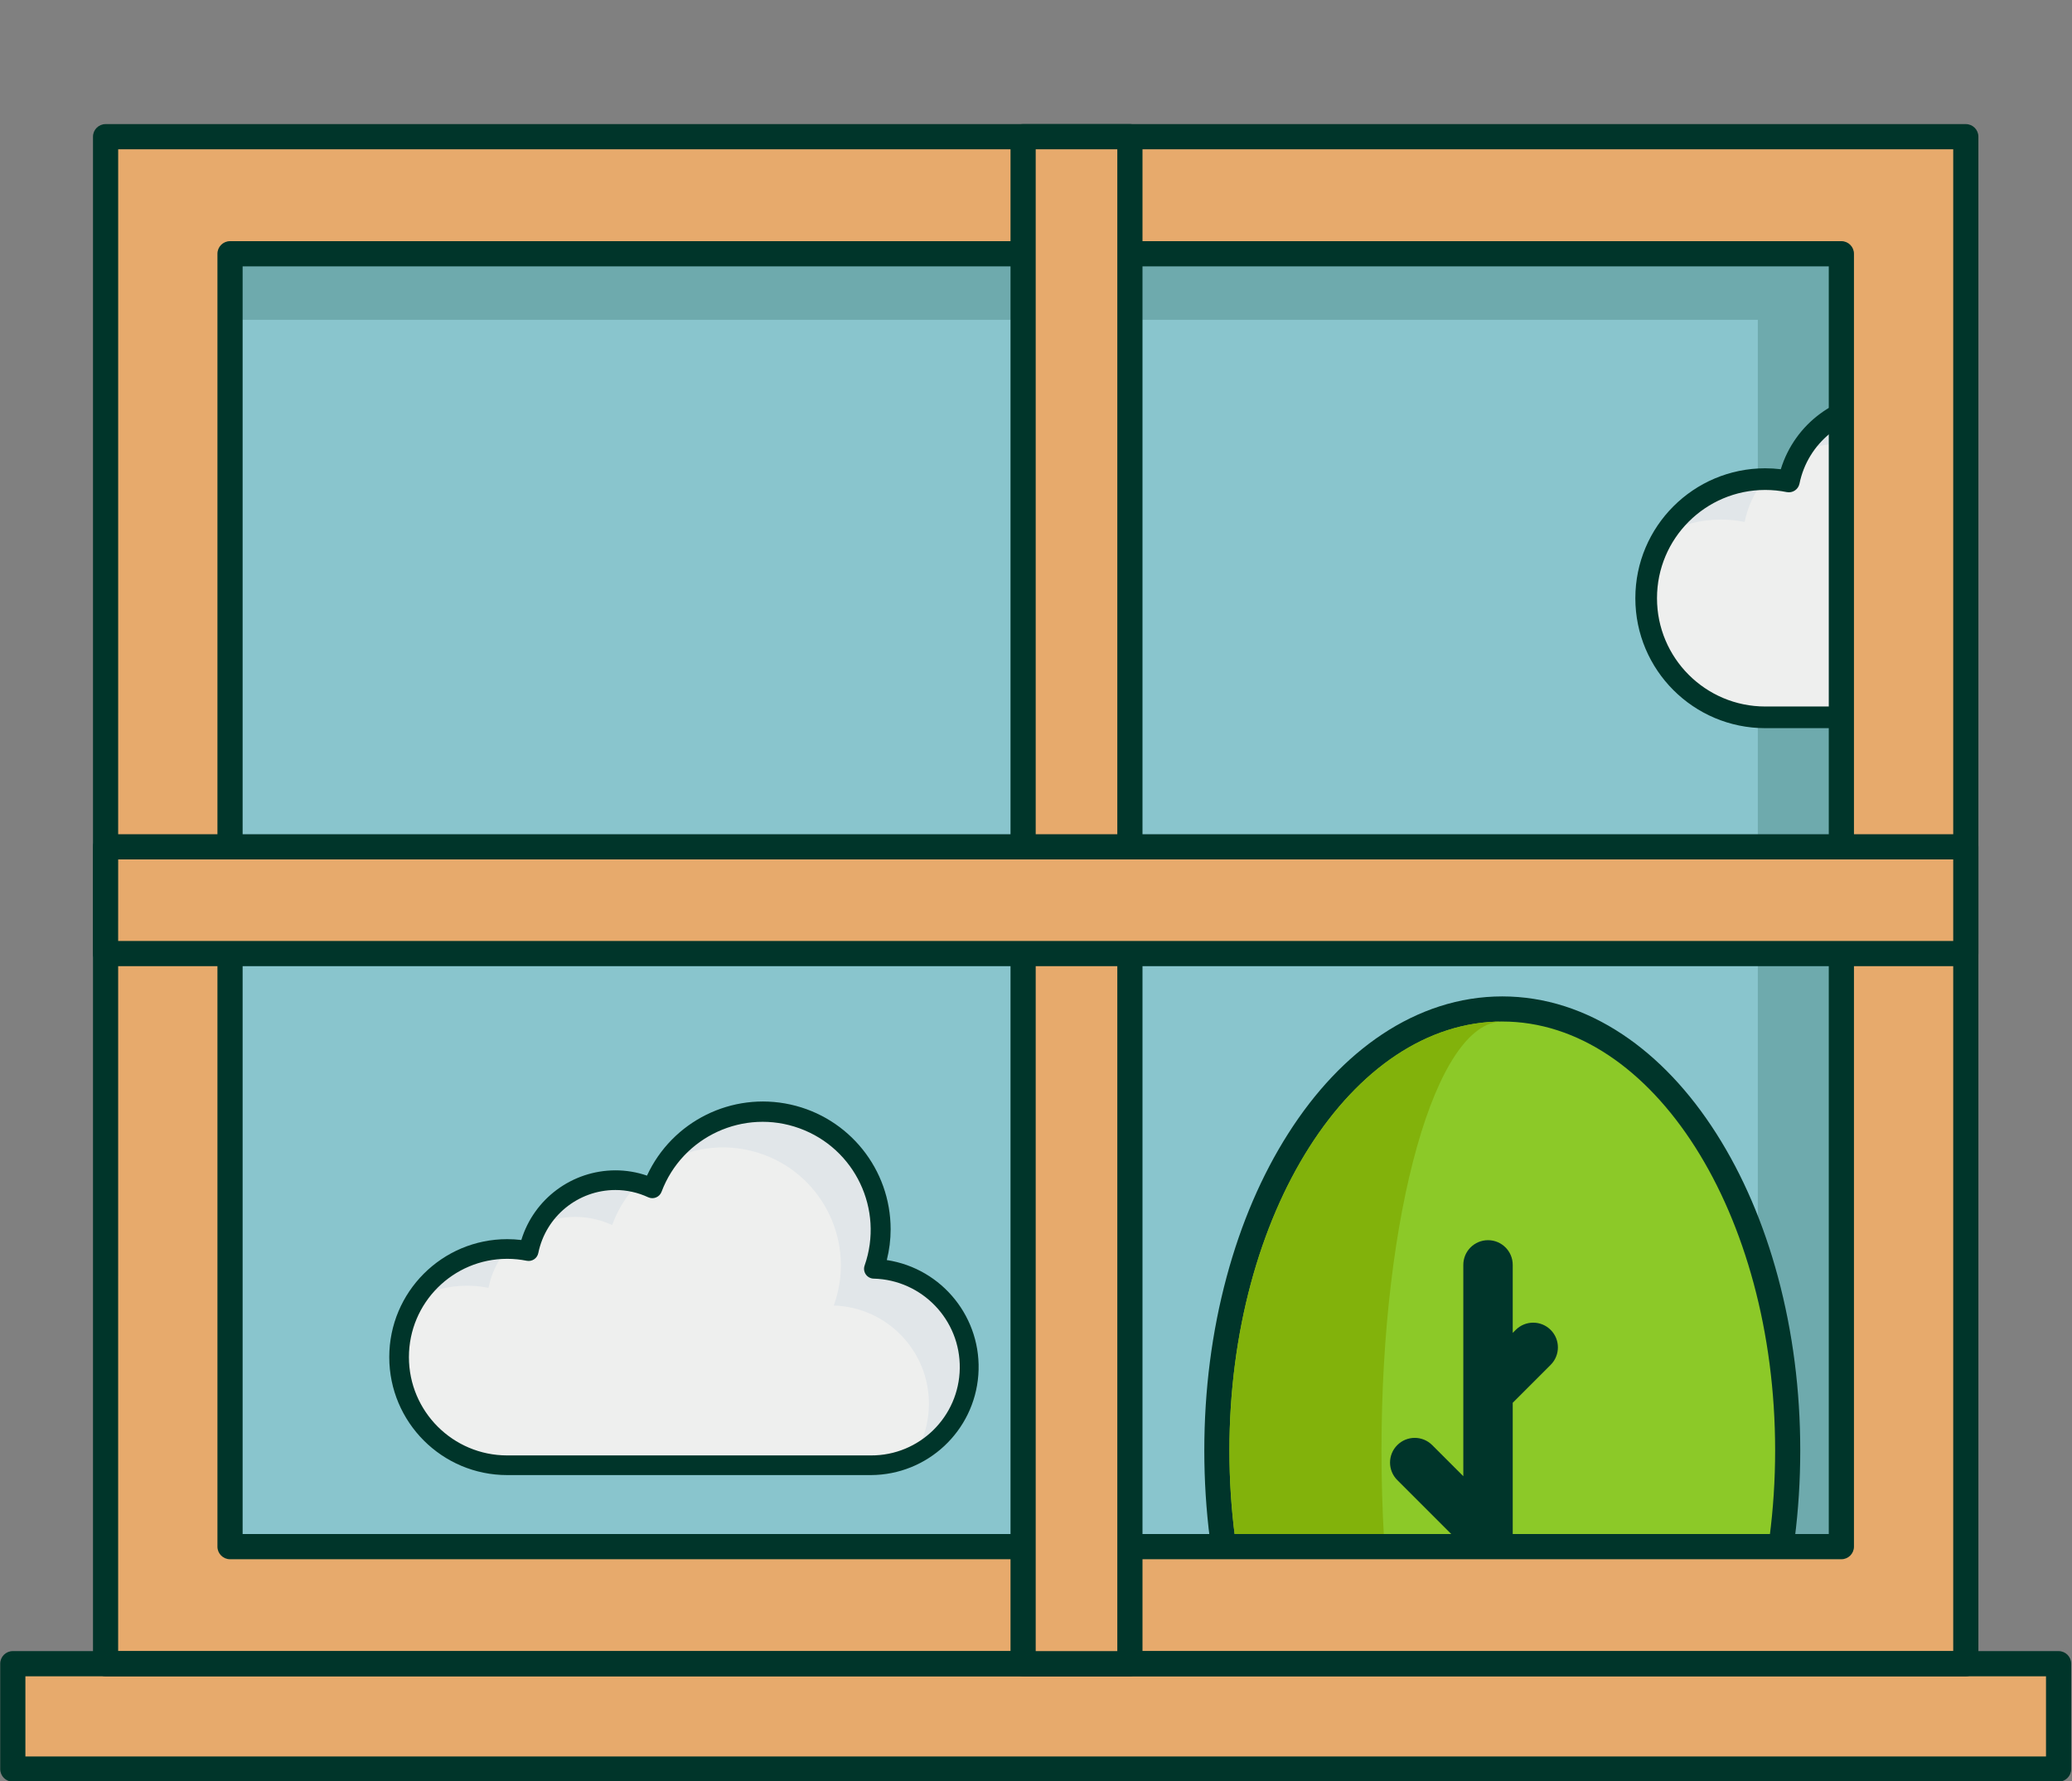 <svg xmlns="http://www.w3.org/2000/svg" viewBox="0 0 2475 2128" width="2475" height="2128" preserveAspectRatio="xMidYMid meet" style="width: 100%; height: 100%; transform: translate3d(0px, 0px, 0px);"><rect x="0" y="0" width="2475" height="2128" fill="#808080" stroke="none"/><defs><clipPath id="__lottie_element_76"><rect width="2475" height="2128" x="0" y="0"></rect></clipPath><clipPath id="__lottie_element_81"><path d="M0,0 L2475,0 L2475,2128 L0,2128z"></path></clipPath><clipPath id="__lottie_element_82"><path fill="#ffffff" clip-rule="nonzero" d=" M2357.852,148 C2357.852,148 108,148 108,148 C108,148 108,1992.176 108,1992.176 C108,1992.176 2357.852,1992.176 2357.852,1992.176 C2357.852,1992.176 2357.852,148 2357.852,148" fill-opacity="1"></path></clipPath><clipPath id="__lottie_element_181"><path d="M0,0 L2475,0 L2475,2128 L0,2128z"></path></clipPath><clipPath id="__lottie_element_182"><path fill="#ffffff" clip-rule="nonzero" d=" M2357.852,148 C2357.852,148 108,148 108,148 C108,148 108,1992.176 108,1992.176 C108,1992.176 2357.852,1992.176 2357.852,1992.176 C2357.852,1992.176 2357.852,148 2357.852,148" fill-opacity="1"></path></clipPath></defs><g clip-path="url(#__lottie_element_76)"><g transform="matrix(1,0,0,1,276,291.5)" opacity="1" style="display: block;"><g opacity="1" transform="matrix(1,0,0,1,961.33,772.477)"><path fill="rgb(137,197,205)" fill-opacity="1" d=" M-961.08,-772.227 C-961.08,-772.227 961.08,-772.227 961.08,-772.227 C961.08,-772.227 961.08,772.227 961.08,772.227 C961.08,772.227 -961.08,772.227 -961.08,772.227 C-961.08,772.227 -961.08,-772.227 -961.08,-772.227z"></path></g><g opacity="1" transform="matrix(1,0,0,1,962.031,772.462)"><path fill="rgb(110,170,173)" fill-opacity="1" d=" M960.378,-772.211 C960.378,-772.211 960.378,772.211 960.378,772.211 C960.378,772.211 861.701,772.211 861.701,772.211 C861.701,772.211 861.701,-681.927 861.701,-681.927 C861.701,-681.927 -960.378,-681.927 -960.378,-681.927 C-960.378,-681.927 -960.378,-772.211 -960.378,-772.211 C-960.378,-772.211 960.378,-772.211 960.378,-772.211z"></path></g></g><g clip-path="url(#__lottie_element_181)" transform="matrix(1,0,0,1,0,0)" opacity="1" style="display: none;"><g clip-path="url(#__lottie_element_182)"><g transform="matrix(1,0,0,1,2435.156,-558.156)" opacity="1" style="display: block;"><g opacity="1" transform="matrix(1,0,0,1,362.269,29.628)"><path fill="rgb(0,53,42)" fill-opacity="1" d=" M0,29.377 C-8.308,29.377 -15.042,22.642 -15.042,14.335 C-15.042,14.335 -15.042,-14.335 -15.042,-14.335 C-15.042,-22.643 -8.308,-29.377 0,-29.377 C8.308,-29.377 15.042,-22.643 15.042,-14.335 C15.042,-14.335 15.042,14.335 15.042,14.335 C15.042,22.642 8.308,29.377 0,29.377z"></path></g><g opacity="1" transform="matrix(1,0,0,1,226.704,57.337)"><path fill="rgb(0,53,42)" fill-opacity="1" d=" M5.841,29.225 C-0.126,29.21 -5.521,25.67 -7.908,20.201 C-7.908,20.201 -19.582,-5.974 -19.582,-5.974 C-22.963,-13.567 -19.547,-22.463 -11.954,-25.844 C-4.361,-29.225 4.536,-25.812 7.917,-18.218 C7.917,-18.218 19.59,7.956 19.59,7.956 C22.963,15.548 19.543,24.437 11.951,27.811 C11.95,27.811 11.949,27.812 11.948,27.812 C10.038,28.717 7.955,29.198 5.841,29.225z"></path></g><g opacity="1" transform="matrix(1,0,0,1,114.567,139.079)"><path fill="rgb(0,53,42)" fill-opacity="1" d=" M10.636,25.463 C6.916,25.47 3.325,24.098 0.558,21.612 C0.558,21.612 -20.742,2.418 -20.742,2.418 C-26.915,-3.148 -27.406,-12.664 -21.84,-18.837 C-16.274,-25.009 -6.758,-25.501 -0.585,-19.935 C-0.585,-19.935 20.714,-0.741 20.714,-0.741 C26.895,4.81 27.406,14.321 21.855,20.502 C18.996,23.686 14.915,25.501 10.636,25.493 C10.636,25.493 10.636,25.463 10.636,25.463z"></path></g><g opacity="1" transform="matrix(1,0,0,1,45.24,259.046)"><path fill="rgb(0,53,42)" fill-opacity="1" d=" M13.656,20.358 C12.083,20.361 10.52,20.117 9.023,19.636 C9.023,19.636 -18.234,10.792 -18.234,10.792 C-26.162,8.311 -30.578,-0.129 -28.096,-8.057 C-25.615,-15.986 -17.176,-20.402 -9.248,-17.92 C-9.144,-17.888 -9.041,-17.853 -8.938,-17.818 C-8.938,-17.818 18.319,-8.974 18.319,-8.974 C26.228,-6.431 30.578,2.041 28.035,9.95 C26.032,16.18 20.23,20.401 13.686,20.388 C13.686,20.388 13.656,20.358 13.656,20.358z"></path></g><g opacity="1" transform="matrix(1,0,0,1,30.544,397.423)"><path fill="rgb(0,53,42)" fill-opacity="1" d=" M-14.037,16.82 C-22.345,17.252 -29.43,10.869 -29.862,2.561 C-30.294,-5.747 -23.91,-12.832 -15.602,-13.264 C-15.602,-13.264 12.888,-16.272 12.888,-16.272 C21.02,-17.252 28.408,-11.455 29.388,-3.322 C29.406,-3.176 29.422,-3.03 29.435,-2.884 C30.295,5.361 24.321,12.748 16.078,13.632 C16.078,13.632 -12.412,16.64 -12.412,16.64 C-12.412,16.64 -14.037,16.82 -14.037,16.82z"></path></g><g opacity="1" transform="matrix(1,0,0,1,74.602,528.558)"><path fill="rgb(0,53,42)" fill-opacity="1" d=" M-13.419,23.263 C-21.727,23.263 -28.461,16.528 -28.461,8.22 C-28.46,2.846 -25.594,-2.119 -20.94,-4.806 C-20.94,-4.806 3.88,-19.156 3.88,-19.156 C11.101,-23.263 20.285,-20.739 24.392,-13.518 C28.461,-6.362 26.024,2.735 18.922,6.897 C18.922,6.897 -5.898,21.247 -5.898,21.247 C-8.185,22.568 -10.778,23.263 -13.419,23.263z"></path></g><g opacity="1" transform="matrix(1,0,0,1,610.882,139.048)"><path fill="rgb(0,53,42)" fill-opacity="1" d=" M-11.516,25.494 C-19.824,25.493 -26.557,18.757 -26.556,10.449 C-26.555,6.18 -24.74,2.113 -21.564,-0.74 C-21.564,-0.74 -0.264,-19.934 -0.264,-19.934 C5.908,-25.5 15.424,-25.008 20.99,-18.836 C26.557,-12.663 26.065,-3.147 19.892,2.419 C19.892,2.419 -1.408,21.613 -1.408,21.613 C-4.179,24.117 -7.782,25.5 -11.516,25.494z"></path></g><g opacity="1" transform="matrix(1,0,0,1,497.985,57.418)"><path fill="rgb(0,53,42)" fill-opacity="1" d=" M-5.93,29.144 C-8.004,29.142 -10.055,28.701 -11.947,27.85 C-19.54,24.479 -22.962,15.59 -19.59,7.998 C-19.589,7.997 -19.59,7.996 -19.59,7.995 C-19.59,7.995 -7.916,-18.179 -7.916,-18.179 C-4.534,-25.772 4.361,-29.187 11.954,-25.806 C19.547,-22.424 22.963,-13.528 19.582,-5.935 C19.582,-5.935 7.909,20.24 7.909,20.24 C5.473,25.692 0.042,29.186 -5.93,29.144z"></path></g><g opacity="1" transform="matrix(1,0,0,1,422.989,688.675)"><path fill="rgb(0,53,42)" fill-opacity="1" d=" M-5.759,-28.807 C2.387,-30.436 10.311,-25.152 11.94,-17.006 C11.94,-17.006 17.562,11.108 17.562,11.108 C19.19,19.255 13.907,27.179 5.76,28.808 C-2.386,30.437 -10.311,25.153 -11.94,17.007 C-11.94,17.007 -17.56,-11.107 -17.56,-11.107 C-19.189,-19.254 -13.905,-27.178 -5.759,-28.807z"></path></g><g opacity="1" transform="matrix(1,0,0,1,550.297,634.493)"><path fill="rgb(0,53,42)" fill-opacity="1" d=" M-11.263,-27.081 C-5.409,-28.236 0.575,-25.821 3.988,-20.926 C3.988,-20.926 20.566,2.451 20.566,2.451 C25.371,9.234 23.767,18.627 16.984,23.431 C10.201,28.236 0.807,26.631 -3.997,19.849 C-3.997,19.849 -20.575,-3.529 -20.575,-3.529 C-25.371,-10.312 -23.76,-19.699 -16.977,-24.495 C-16.976,-24.496 -16.975,-24.496 -16.974,-24.497 C-15.278,-25.759 -13.33,-26.64 -11.263,-27.081z"></path></g><g opacity="1" transform="matrix(1,0,0,1,644.263,532.814)"><path fill="rgb(0,53,42)" fill-opacity="1" d=" M-15.259,-22.914 C-11.613,-23.65 -7.824,-23.009 -4.622,-21.114 C-4.622,-21.114 20.028,-6.468 20.028,-6.468 C27.173,-2.221 29.519,7.014 25.271,14.159 C21.023,21.303 11.788,23.65 4.644,19.403 C4.644,19.403 -20.005,4.757 -20.005,4.757 C-27.155,0.526 -29.52,-8.7 -25.288,-15.849 C-23.109,-19.532 -19.464,-22.112 -15.266,-22.944 C-15.266,-22.944 -15.259,-22.914 -15.259,-22.914z"></path></g><g opacity="1" transform="matrix(1,0,0,1,688.699,401.039)"><path fill="rgb(0,53,42)" fill-opacity="1" d=" M-17.195,-16.773 C-15.653,-17.084 -14.073,-17.152 -12.51,-16.973 C-12.51,-16.973 15.951,-13.644 15.951,-13.644 C24.212,-12.765 30.197,-5.355 29.318,2.906 C28.439,11.167 21.03,17.151 12.769,16.272 C12.661,16.26 12.553,16.248 12.445,16.234 C12.445,16.234 -16.017,12.904 -16.017,12.904 C-24.271,11.961 -30.197,4.506 -29.254,-3.748 C-28.512,-10.25 -23.65,-15.526 -17.23,-16.797 C-17.23,-16.797 -17.195,-16.773 -17.195,-16.773z"></path></g><g opacity="1" transform="matrix(1,0,0,1,676.204,262.851)"><path fill="rgb(0,53,42)" fill-opacity="1" d=" M10.43,-19.117 C18.492,-21.169 26.691,-16.298 28.743,-8.236 C30.796,-0.174 25.923,8.025 17.861,10.077 C17.861,10.077 -9.485,18.613 -9.485,18.613 C-17.267,21.169 -25.648,16.932 -28.204,9.149 C-28.25,9.01 -28.294,8.87 -28.335,8.729 C-30.795,0.812 -26.385,-7.603 -18.475,-10.086 C-18.475,-10.086 8.871,-18.621 8.871,-18.621 C8.871,-18.621 10.43,-19.117 10.43,-19.117z"></path></g><g opacity="1" transform="matrix(1,0,0,1,157.692,629.453)"><path fill="rgb(0,53,42)" fill-opacity="1" d=" M6.351,-26.589 C14.498,-28.216 22.421,-22.931 24.048,-14.785 C24.885,-10.598 23.903,-6.254 21.348,-2.834 C21.348,-2.834 4.224,20.163 4.224,20.163 C-0.737,26.831 -10.165,28.215 -16.833,23.253 C-23.502,18.292 -24.885,8.864 -19.924,2.196 C-19.924,2.196 -2.8,-20.802 -2.8,-20.802 C-0.574,-23.8 2.688,-25.863 6.351,-26.589z"></path></g><g opacity="1" transform="matrix(1,0,0,1,284.257,687.697)"><path fill="rgb(0,53,42)" fill-opacity="1" d=" M0.304,-29.406 C2.339,-29.811 4.436,-29.78 6.458,-29.317 C14.564,-27.5 19.662,-19.455 17.845,-11.348 C17.844,-11.347 17.844,-11.346 17.844,-11.345 C17.844,-11.345 11.529,16.609 11.529,16.609 C9.702,24.718 1.648,29.811 -6.461,27.984 C-14.57,26.157 -19.662,18.102 -17.835,9.994 C-17.835,9.994 -11.52,-17.961 -11.52,-17.961 C-10.2,-23.785 -5.56,-28.276 0.304,-29.406z"></path></g><g opacity="1" transform="matrix(1,0,0,1,376.27,353.633)"><path fill="rgb(252,212,98)" fill-opacity="1" d=" M238.392,0 C238.392,131.66 131.66,238.392 0,238.392 C-131.66,238.392 -238.392,131.66 -238.392,0 C-238.392,-131.66 -131.66,-238.392 0,-238.392 C131.66,-238.392 238.392,-131.66 238.392,0z"></path></g><g opacity="1" transform="matrix(1,0,0,1,390.271,315.571)"><path fill="rgb(247,190,86)" fill-opacity="1" d=" M-49.77,-150.234 C81.89,-150.234 188.621,-43.501 188.621,88.159 C188.621,128.714 178.482,166.896 160.619,200.329 C200.182,157.774 224.391,100.749 224.391,38.062 C224.391,-93.599 117.66,-200.329 -14.001,-200.329 C-105.106,-200.329 -184.263,-149.217 -224.392,-74.109 C-180.863,-120.931 -118.743,-150.234 -49.77,-150.234z"></path></g></g></g></g><g clip-path="url(#__lottie_element_81)" transform="matrix(1,0,0,1,0,0)" opacity="1" style="display: block;"><g clip-path="url(#__lottie_element_82)"><g transform="matrix(1,0,0,1,464.726,365)" opacity="1" style="display: block;"><g opacity="1" transform="matrix(1,0,0,1,352.89,1164.517)"><path fill="rgb(238,239,238)" fill-opacity="1" d=" M-211.725,-37.533 C-203.136,-37.527 -194.569,-36.673 -186.146,-34.97 C-179.799,-66.649 -159.278,-93.673 -130.471,-108.3 C-101.658,-122.927 -67.731,-123.546 -38.408,-109.974 C-11.872,-183.064 68.895,-220.81 141.99,-194.268 C215.085,-167.731 252.825,-86.964 226.289,-13.869 C290.319,-11.845 340.897,41.147 339.934,105.205 C338.976,169.258 286.827,220.714 222.763,220.811 C222.763,220.811 -211.725,220.811 -211.725,220.811 C-283.065,220.811 -340.897,162.979 -340.897,91.639 C-340.897,20.304 -283.065,-37.533 -211.725,-37.533z"></path></g><g opacity="1" transform="matrix(1,0,0,1,238.101,1070.044)"><path fill="rgb(225,230,233)" fill-opacity="1" d=" M28.421,28.359 C35.425,9.068 46.21,-7.759 59.632,-21.593 C34.634,-28.359 7.781,-25.739 -15.682,-13.828 C-34.346,-4.351 -49.526,10.335 -59.632,28.115 C-31.715,15.39 0.446,15.411 28.421,28.359z"></path></g><g opacity="1" transform="matrix(1,0,0,1,512.063,1160.459)"><path fill="rgb(225,230,233)" fill-opacity="1" d=" M67.116,-9.812 C93.652,-82.907 55.912,-163.674 -17.183,-190.21 C-79.044,-212.673 -146.396,-189.086 -181.724,-137.002 C-147.303,-156.161 -105.078,-160.85 -65.143,-146.349 C7.952,-119.813 45.693,-39.046 19.156,34.049 C83.186,36.073 133.764,89.065 132.801,153.124 C132.475,174.948 126.201,195.307 115.543,212.673 C153.677,193.734 180.082,154.667 180.761,109.263 C181.724,45.204 131.146,-7.788 67.116,-9.812z"></path></g><g opacity="1" transform="matrix(1,0,0,1,86.847,1156.399)"><path fill="rgb(225,230,233)" fill-opacity="1" d=" M6.359,14.446 C14.948,14.452 23.514,15.306 31.937,17.009 C35.399,-0.27 43.087,-16.158 54.027,-29.411 C8.757,-29.311 -31.04,-5.921 -54.027,29.411 C-36.005,19.862 -15.457,14.446 6.359,14.446z"></path></g><g opacity="1" transform="matrix(1,0,0,1,354.55,1168.024)"><path fill="rgb(0,53,42)" fill-opacity="1" d=" M-213.385,-52.783 C-207.76,-52.777 -202.141,-52.439 -196.556,-51.768 C-181.396,-101.137 -135.852,-134.874 -84.213,-134.983 C-71.358,-134.995 -58.594,-132.862 -46.444,-128.676 C-16.37,-193.704 54.902,-229.047 124.866,-213.623 C194.836,-198.199 244.64,-136.17 244.589,-64.526 C244.583,-52.147 243.04,-39.813 240.013,-27.818 C306.675,-17.64 354.3,42.106 349.346,109.359 C344.397,176.617 288.538,228.749 221.103,229.047 C221.103,229.047 -213.385,229.047 -213.385,229.047 C-291.21,229.047 -354.3,165.957 -354.3,88.132 C-354.3,10.306 -291.21,-52.783 -213.385,-52.783z M-213.385,205.561 C-213.385,205.561 221.103,205.561 221.103,205.561 C278.997,205.813 326.302,159.409 327.167,101.52 C328.027,43.632 282.128,-4.16 224.251,-5.634 C220.495,-5.737 217.014,-7.635 214.893,-10.737 C212.766,-13.839 212.255,-17.766 213.517,-21.31 C236.825,-88.012 202.152,-161.055 135.737,-185.172 C69.322,-209.288 -4.14,-175.499 -29.053,-109.382 C-30.194,-106.314 -32.557,-103.866 -35.579,-102.616 C-38.606,-101.366 -42.006,-101.435 -44.976,-102.805 C-57.27,-108.522 -70.658,-111.486 -84.213,-111.498 C-128.891,-111.417 -167.365,-79.944 -176.287,-36.166 C-177.566,-29.802 -183.764,-25.685 -190.123,-26.969 C-197.777,-28.506 -205.57,-29.286 -213.385,-29.297 C-278.24,-29.297 -330.814,23.282 -330.814,88.132 C-330.814,152.987 -278.24,205.561 -213.385,205.561z"></path></g><g opacity="1" transform="matrix(1,0,0,1,1877.116,248.677)"><path fill="rgb(238,239,238)" fill-opacity="1" d=" M-233.21,-41.343 C-223.749,-41.337 -214.314,-40.395 -205.036,-38.519 C-198.044,-73.413 -175.44,-103.18 -143.71,-119.291 C-111.974,-135.403 -74.604,-136.085 -42.306,-121.135 C-13.077,-201.642 75.886,-243.217 156.399,-213.981 C236.911,-184.752 278.481,-95.79 249.252,-15.277 C319.779,-13.048 375.49,45.321 374.429,115.88 C373.374,186.432 315.933,243.11 245.368,243.218 C245.368,243.218 -233.21,243.218 -233.21,243.218 C-311.79,243.218 -375.49,179.518 -375.49,100.938 C-375.49,22.364 -311.79,-41.343 -233.21,-41.343z"></path></g><g opacity="1" transform="matrix(1,0,0,1,1750.678,144.618)"><path fill="rgb(225,230,233)" fill-opacity="1" d=" M31.306,31.236 C39.021,9.987 50.899,-8.547 65.683,-23.785 C38.149,-31.237 8.57,-28.35 -17.273,-15.231 C-37.832,-4.792 -54.551,11.384 -65.683,30.968 C-34.933,16.951 0.493,16.974 31.306,31.236z"></path></g><g opacity="1" transform="matrix(1,0,0,1,2052.441,244.207)"><path fill="rgb(225,230,233)" fill-opacity="1" d=" M73.927,-10.807 C103.156,-91.319 61.585,-180.282 -18.927,-209.511 C-87.066,-234.254 -161.252,-208.273 -200.165,-150.904 C-162.252,-172.006 -115.742,-177.172 -71.754,-161.199 C8.759,-131.97 50.329,-43.008 21.1,37.505 C91.627,39.734 147.338,98.104 146.277,168.663 C145.917,192.701 139.007,215.126 127.267,234.254 C169.271,213.394 198.356,170.362 199.104,120.351 C200.165,49.792 144.454,-8.578 73.927,-10.807z"></path></g><g opacity="1" transform="matrix(1,0,0,1,1584.076,239.735)"><path fill="rgb(225,230,233)" fill-opacity="1" d=" M7.004,15.912 C16.465,15.918 25.899,16.859 35.177,18.735 C38.991,-0.298 47.459,-17.798 59.51,-32.396 C9.645,-32.286 -34.19,-6.521 -59.51,32.396 C-39.659,21.878 -17.026,15.912 7.004,15.912z"></path></g><g opacity="1" transform="matrix(1,0,0,1,1878.944,252.539)"><path fill="rgb(0,53,42)" fill-opacity="1" d=" M-235.038,-58.139 C-228.842,-58.132 -222.653,-57.76 -216.502,-57.021 C-199.803,-111.399 -149.638,-148.561 -92.759,-148.681 C-78.599,-148.693 -64.54,-146.344 -51.157,-141.733 C-18.031,-213.36 60.472,-252.289 137.536,-235.3 C214.607,-218.311 269.465,-149.988 269.408,-71.073 C269.402,-57.438 267.703,-43.853 264.368,-30.64 C337.794,-19.43 390.252,46.38 384.795,120.456 C379.345,194.539 317.819,251.961 243.54,252.289 C243.54,252.289 -235.038,252.289 -235.038,252.289 C-320.761,252.289 -390.252,182.799 -390.252,97.076 C-390.252,11.353 -320.761,-58.139 -235.038,-58.139z M-235.038,226.42 C-235.038,226.42 243.54,226.42 243.54,226.42 C307.309,226.698 359.413,175.586 360.366,111.823 C361.314,48.06 310.757,-4.583 247.006,-6.206 C242.869,-6.32 239.036,-8.409 236.699,-11.826 C234.356,-15.243 233.794,-19.569 235.183,-23.472 C260.856,-96.942 222.665,-177.398 149.511,-203.962 C76.356,-230.526 -4.56,-193.308 -32.001,-120.482 C-33.258,-117.103 -35.86,-114.406 -39.189,-113.029 C-42.523,-111.653 -46.269,-111.727 -49.541,-113.237 C-63.082,-119.534 -77.829,-122.799 -92.759,-122.811 C-141.971,-122.723 -184.349,-88.056 -194.177,-39.836 C-195.585,-32.825 -202.412,-28.291 -209.416,-29.706 C-217.848,-31.398 -226.43,-32.257 -235.038,-32.27 C-306.475,-32.27 -364.384,25.645 -364.384,97.076 C-364.384,168.512 -306.475,226.42 -235.038,226.42z"></path></g></g><g transform="matrix(1,0,0,1,3084.726,365)" opacity="1" style="display: block;"><g opacity="1" transform="matrix(1,0,0,1,352.89,1164.517)"><path fill="rgb(238,239,238)" fill-opacity="1" d=" M-211.725,-37.533 C-203.136,-37.527 -194.569,-36.673 -186.146,-34.97 C-179.799,-66.649 -159.278,-93.673 -130.471,-108.3 C-101.658,-122.927 -67.731,-123.546 -38.408,-109.974 C-11.872,-183.064 68.895,-220.81 141.99,-194.268 C215.085,-167.731 252.825,-86.964 226.289,-13.869 C290.319,-11.845 340.897,41.147 339.934,105.205 C338.976,169.258 286.827,220.714 222.763,220.811 C222.763,220.811 -211.725,220.811 -211.725,220.811 C-283.065,220.811 -340.897,162.979 -340.897,91.639 C-340.897,20.304 -283.065,-37.533 -211.725,-37.533z"></path></g><g opacity="1" transform="matrix(1,0,0,1,238.101,1070.044)"><path fill="rgb(225,230,233)" fill-opacity="1" d=" M28.421,28.359 C35.425,9.068 46.21,-7.759 59.632,-21.593 C34.634,-28.359 7.781,-25.739 -15.682,-13.828 C-34.346,-4.351 -49.526,10.335 -59.632,28.115 C-31.715,15.39 0.446,15.411 28.421,28.359z"></path></g><g opacity="1" transform="matrix(1,0,0,1,512.063,1160.459)"><path fill="rgb(225,230,233)" fill-opacity="1" d=" M67.116,-9.812 C93.652,-82.907 55.912,-163.674 -17.183,-190.21 C-79.044,-212.673 -146.396,-189.086 -181.724,-137.002 C-147.303,-156.161 -105.078,-160.85 -65.143,-146.349 C7.952,-119.813 45.693,-39.046 19.156,34.049 C83.186,36.073 133.764,89.065 132.801,153.124 C132.475,174.948 126.201,195.307 115.543,212.673 C153.677,193.734 180.082,154.667 180.761,109.263 C181.724,45.204 131.146,-7.788 67.116,-9.812z"></path></g><g opacity="1" transform="matrix(1,0,0,1,86.847,1156.399)"><path fill="rgb(225,230,233)" fill-opacity="1" d=" M6.359,14.446 C14.948,14.452 23.514,15.306 31.937,17.009 C35.399,-0.27 43.087,-16.158 54.027,-29.411 C8.757,-29.311 -31.04,-5.921 -54.027,29.411 C-36.005,19.862 -15.457,14.446 6.359,14.446z"></path></g><g opacity="1" transform="matrix(1,0,0,1,354.55,1168.024)"><path fill="rgb(0,53,42)" fill-opacity="1" d=" M-213.385,-52.783 C-207.76,-52.777 -202.141,-52.439 -196.556,-51.768 C-181.396,-101.137 -135.852,-134.874 -84.213,-134.983 C-71.358,-134.995 -58.594,-132.862 -46.444,-128.676 C-16.37,-193.704 54.902,-229.047 124.866,-213.623 C194.836,-198.199 244.64,-136.17 244.589,-64.526 C244.583,-52.147 243.04,-39.813 240.013,-27.818 C306.675,-17.64 354.3,42.106 349.346,109.359 C344.397,176.617 288.538,228.749 221.103,229.047 C221.103,229.047 -213.385,229.047 -213.385,229.047 C-291.21,229.047 -354.3,165.957 -354.3,88.132 C-354.3,10.306 -291.21,-52.783 -213.385,-52.783z M-213.385,205.561 C-213.385,205.561 221.103,205.561 221.103,205.561 C278.997,205.813 326.302,159.409 327.167,101.52 C328.027,43.632 282.128,-4.16 224.251,-5.634 C220.495,-5.737 217.014,-7.635 214.893,-10.737 C212.766,-13.839 212.255,-17.766 213.517,-21.31 C236.825,-88.012 202.152,-161.055 135.737,-185.172 C69.322,-209.288 -4.14,-175.499 -29.053,-109.382 C-30.194,-106.314 -32.557,-103.866 -35.579,-102.616 C-38.606,-101.366 -42.006,-101.435 -44.976,-102.805 C-57.27,-108.522 -70.658,-111.486 -84.213,-111.498 C-128.891,-111.417 -167.365,-79.944 -176.287,-36.166 C-177.566,-29.802 -183.764,-25.685 -190.123,-26.969 C-197.777,-28.506 -205.57,-29.286 -213.385,-29.297 C-278.24,-29.297 -330.814,23.282 -330.814,88.132 C-330.814,152.987 -278.24,205.561 -213.385,205.561z"></path></g><g opacity="1" transform="matrix(1,0,0,1,1877.116,248.677)"><path fill="rgb(238,239,238)" fill-opacity="1" d=" M-233.21,-41.343 C-223.749,-41.337 -214.314,-40.395 -205.036,-38.519 C-198.044,-73.413 -175.44,-103.18 -143.71,-119.291 C-111.974,-135.403 -74.604,-136.085 -42.306,-121.135 C-13.077,-201.642 75.886,-243.217 156.399,-213.981 C236.911,-184.752 278.481,-95.79 249.252,-15.277 C319.779,-13.048 375.49,45.321 374.429,115.88 C373.374,186.432 315.933,243.11 245.368,243.218 C245.368,243.218 -233.21,243.218 -233.21,243.218 C-311.79,243.218 -375.49,179.518 -375.49,100.938 C-375.49,22.364 -311.79,-41.343 -233.21,-41.343z"></path></g><g opacity="1" transform="matrix(1,0,0,1,1750.678,144.618)"><path fill="rgb(225,230,233)" fill-opacity="1" d=" M31.306,31.236 C39.021,9.987 50.899,-8.547 65.683,-23.785 C38.149,-31.237 8.57,-28.35 -17.273,-15.231 C-37.832,-4.792 -54.551,11.384 -65.683,30.968 C-34.933,16.951 0.493,16.974 31.306,31.236z"></path></g><g opacity="1" transform="matrix(1,0,0,1,2052.441,244.207)"><path fill="rgb(225,230,233)" fill-opacity="1" d=" M73.927,-10.807 C103.156,-91.319 61.585,-180.282 -18.927,-209.511 C-87.066,-234.254 -161.252,-208.273 -200.165,-150.904 C-162.252,-172.006 -115.742,-177.172 -71.754,-161.199 C8.759,-131.97 50.329,-43.008 21.1,37.505 C91.627,39.734 147.338,98.104 146.277,168.663 C145.917,192.701 139.007,215.126 127.267,234.254 C169.271,213.394 198.356,170.362 199.104,120.351 C200.165,49.792 144.454,-8.578 73.927,-10.807z"></path></g><g opacity="1" transform="matrix(1,0,0,1,1584.076,239.735)"><path fill="rgb(225,230,233)" fill-opacity="1" d=" M7.004,15.912 C16.465,15.918 25.899,16.859 35.177,18.735 C38.991,-0.298 47.459,-17.798 59.51,-32.396 C9.645,-32.286 -34.19,-6.521 -59.51,32.396 C-39.659,21.878 -17.026,15.912 7.004,15.912z"></path></g><g opacity="1" transform="matrix(1,0,0,1,1878.944,252.539)"><path fill="rgb(0,53,42)" fill-opacity="1" d=" M-235.038,-58.139 C-228.842,-58.132 -222.653,-57.76 -216.502,-57.021 C-199.803,-111.399 -149.638,-148.561 -92.759,-148.681 C-78.599,-148.693 -64.54,-146.344 -51.157,-141.733 C-18.031,-213.36 60.472,-252.289 137.536,-235.3 C214.607,-218.311 269.465,-149.988 269.408,-71.073 C269.402,-57.438 267.703,-43.853 264.368,-30.64 C337.794,-19.43 390.252,46.38 384.795,120.456 C379.345,194.539 317.819,251.961 243.54,252.289 C243.54,252.289 -235.038,252.289 -235.038,252.289 C-320.761,252.289 -390.252,182.799 -390.252,97.076 C-390.252,11.353 -320.761,-58.139 -235.038,-58.139z M-235.038,226.42 C-235.038,226.42 243.54,226.42 243.54,226.42 C307.309,226.698 359.413,175.586 360.366,111.823 C361.314,48.06 310.757,-4.583 247.006,-6.206 C242.869,-6.32 239.036,-8.409 236.699,-11.826 C234.356,-15.243 233.794,-19.569 235.183,-23.472 C260.856,-96.942 222.665,-177.398 149.511,-203.962 C76.356,-230.526 -4.56,-193.308 -32.001,-120.482 C-33.258,-117.103 -35.86,-114.406 -39.189,-113.029 C-42.523,-111.653 -46.269,-111.727 -49.541,-113.237 C-63.082,-119.534 -77.829,-122.799 -92.759,-122.811 C-141.971,-122.723 -184.349,-88.056 -194.177,-39.836 C-195.585,-32.825 -202.412,-28.291 -209.416,-29.706 C-217.848,-31.398 -226.43,-32.257 -235.038,-32.27 C-306.475,-32.27 -364.384,25.645 -364.384,97.076 C-364.384,168.512 -306.475,226.42 -235.038,226.42z"></path></g></g></g></g><g transform="matrix(1,0,0,1,0,148)" opacity="1" style="display: block;"><g opacity="1" transform="matrix(1,0,0,1,1794.471,1518.782)"><path fill="rgb(140,201,40)" fill-opacity="1" d=" M0,593.256 C-47.007,593.256 -92.485,578.864 -135.171,550.481 C-175.738,523.506 -212.058,485.068 -243.123,436.233 C-306.193,337.079 -340.928,205.548 -340.928,65.869 C-340.928,-73.809 -306.193,-205.341 -243.123,-304.494 C-212.058,-353.329 -175.738,-391.768 -135.171,-418.742 C-92.485,-447.126 -47.007,-461.517 0,-461.517 C47.007,-461.517 92.485,-447.126 135.171,-418.742 C175.738,-391.768 212.058,-353.329 243.123,-304.494 C306.193,-205.341 340.928,-73.809 340.928,65.869 C340.928,205.548 306.193,337.079 243.123,436.233 C212.058,485.068 175.738,523.506 135.171,550.481 C92.485,578.864 47.007,593.256 0,593.256z"></path></g><g opacity="1" transform="matrix(1,0,0,1,1794.471,1511.282)"><path fill="rgb(0,53,42)" fill-opacity="1" d=" M0,-439.017 C180.005,-439.017 325.928,-209.614 325.928,73.37 C325.928,356.353 180.005,585.756 0,585.756 C-180.005,585.756 -325.928,356.353 -325.928,73.37 C-325.928,-209.614 -180.005,-439.017 0,-439.017z M0,-469.017 C-25.237,-469.017 -50.428,-465.03 -74.873,-457.166 C-98.427,-449.589 -121.509,-438.34 -143.477,-423.733 C-185.799,-395.591 -223.583,-355.658 -255.779,-305.044 C-287.347,-255.417 -312.078,-197.825 -329.285,-133.869 C-346.964,-68.158 -355.928,1.567 -355.928,73.37 C-355.928,145.172 -346.964,214.897 -329.285,280.608 C-312.078,344.564 -287.347,402.156 -255.779,451.783 C-223.583,502.397 -185.799,542.33 -143.477,570.472 C-121.509,585.079 -98.427,596.328 -74.873,603.905 C-50.428,611.769 -25.237,615.756 0,615.756 C25.237,615.756 50.428,611.769 74.873,603.905 C98.427,596.328 121.509,585.079 143.477,570.472 C185.799,542.33 223.583,502.397 255.779,451.783 C287.347,402.156 312.078,344.564 329.285,280.608 C346.964,214.897 355.928,145.172 355.928,73.37 C355.928,1.567 346.964,-68.158 329.285,-133.869 C312.078,-197.825 287.347,-255.417 255.779,-305.044 C223.583,-355.658 185.799,-395.591 143.477,-423.733 C121.509,-438.34 98.427,-449.589 74.873,-457.166 C50.428,-465.03 25.237,-469.017 0,-469.017z"></path></g><g opacity="1" transform="matrix(1,0,0,1,1631.507,1526.286)"><path fill="rgb(130,178,11)" fill-opacity="1" d=" M162.964,570.758 C-17.06,570.758 -162.964,341.341 -162.964,58.371 C-162.964,-224.598 -17.06,-454.012 162.964,-454.012 C83.262,-454.012 18.683,-224.595 18.683,58.374 C18.683,341.344 83.262,570.758 162.964,570.758z"></path></g><g opacity="1" transform="matrix(1,0,0,1,1760.652,1584.659)"><path fill="rgb(0,53,42)" fill-opacity="1" d=" M46.299,251.182 C46.299,251.182 46.299,-56.967 46.299,-56.967 C46.299,-56.967 91.613,-102.28 91.613,-102.28 C103.138,-113.809 103.138,-132.492 91.613,-144.017 C80.087,-155.538 61.401,-155.538 49.88,-144.017 C49.88,-144.017 46.299,-140.436 46.299,-140.436 C46.299,-140.436 46.299,-221.679 46.299,-221.679 C46.299,-237.981 33.086,-251.19 16.788,-251.19 C0.49,-251.19 -12.724,-237.981 -12.724,-221.679 C-12.724,-221.679 -12.724,30.768 -12.724,30.768 C-12.724,30.768 -49.88,-6.388 -49.88,-6.388 C-61.405,-17.91 -80.092,-17.91 -91.613,-6.388 C-103.138,5.141 -103.138,23.823 -91.613,35.348 C-91.613,35.348 -16.89,110.071 -16.89,110.071 C-15.588,111.373 -14.183,112.506 -12.72,113.514 C-12.72,113.514 -12.72,251.19 -12.72,251.19"></path></g><g opacity="1" transform="matrix(1,0,0,1,1237.141,1902.319)"><path fill="rgb(231,170,108)" fill-opacity="1" d=" M-1221.849,-62.937 C-1221.849,-62.937 1221.849,-62.937 1221.849,-62.937 C1221.849,-62.937 1221.849,62.937 1221.849,62.937 C1221.849,62.937 -1221.849,62.937 -1221.849,62.937 C-1221.849,62.937 -1221.849,-62.937 -1221.849,-62.937z"></path></g><g opacity="1" transform="matrix(1,0,0,1,1237.142,927.337)"><path fill="rgb(231,170,108)" fill-opacity="1" d=" M-1111.018,912.045 C-1111.018,912.045 1111.018,912.045 1111.018,912.045 C1111.018,912.045 1111.018,-912.045 1111.018,-912.045 C1111.018,-912.045 -1111.018,-912.045 -1111.018,-912.045 C-1111.018,-912.045 -1111.018,912.045 -1111.018,912.045z M959.789,772.242 C959.789,772.242 -962.371,772.242 -962.371,772.242 C-962.371,772.242 -962.371,-772.212 -962.371,-772.212 C-962.371,-772.212 959.789,-772.212 959.789,-772.212 C959.789,-772.212 959.789,772.242 959.789,772.242z"></path></g><g opacity="1" transform="matrix(1,0,0,1,1237.142,1902.319)"><path fill="rgb(0,53,42)" fill-opacity="1" d=" M1221.849,77.979 C1221.849,77.979 -1221.85,77.979 -1221.85,77.979 C-1230.158,77.979 -1236.892,71.245 -1236.892,62.938 C-1236.892,62.938 -1236.892,-62.937 -1236.892,-62.937 C-1236.892,-71.245 -1230.158,-77.979 -1221.85,-77.979 C-1221.85,-77.979 1221.849,-77.979 1221.849,-77.979 C1230.157,-77.979 1236.892,-71.245 1236.892,-62.937 C1236.892,-62.937 1236.892,62.938 1236.892,62.938 C1236.892,71.245 1230.157,77.979 1221.849,77.979z M-1206.808,47.895 C-1206.808,47.895 1206.807,47.895 1206.807,47.895 C1206.807,47.895 1206.807,-47.895 1206.807,-47.895 C1206.807,-47.895 -1206.808,-47.895 -1206.808,-47.895 C-1206.808,-47.895 -1206.808,47.895 -1206.808,47.895z"></path></g><g opacity="1" transform="matrix(1,0,0,1,1237.141,927.338)"><path fill="rgb(0,53,42)" fill-opacity="1" d=" M1111.018,927.087 C1111.018,927.087 -1111.017,927.087 -1111.017,927.087 C-1119.325,927.087 -1126.06,920.352 -1126.06,912.044 C-1126.06,912.044 -1126.06,-912.046 -1126.06,-912.046 C-1126.06,-920.353 -1119.325,-927.088 -1111.017,-927.088 C-1111.017,-927.088 1111.018,-927.088 1111.018,-927.088 C1119.325,-927.088 1126.06,-920.353 1126.06,-912.046 C1126.06,-912.046 1126.06,912.044 1126.06,912.044 C1126.06,920.352 1119.325,927.087 1111.018,927.087z M-1096.005,897.002 C-1096.005,897.002 1095.975,897.002 1095.975,897.002 C1095.975,897.002 1095.975,-897.003 1095.975,-897.003 C1095.975,-897.003 -1095.975,-897.003 -1095.975,-897.003 C-1095.975,-897.003 -1096.005,897.002 -1096.005,897.002z"></path></g><g opacity="1" transform="matrix(1,0,0,1,1237.141,927.337)"><path fill="rgb(0,53,42)" fill-opacity="1" d=" M962.37,787.254 C962.37,787.254 -962.369,787.254 -962.369,787.254 C-970.677,787.254 -977.412,780.519 -977.412,772.211 C-977.412,772.211 -977.412,-772.212 -977.412,-772.212 C-977.412,-780.519 -970.677,-787.254 -962.369,-787.254 C-962.369,-787.254 962.37,-787.254 962.37,-787.254 C970.677,-787.254 977.412,-780.519 977.412,-772.212 C977.412,-772.212 977.412,772.211 977.412,772.211 C977.412,780.519 970.677,787.254 962.37,787.254z M-947.327,757.169 C-947.327,757.169 947.328,757.169 947.328,757.169 C947.328,757.169 947.328,-757.17 947.328,-757.17 C947.328,-757.17 -947.327,-757.17 -947.327,-757.17 C-947.327,-757.17 -947.327,757.169 -947.327,757.169z"></path></g><g opacity="1" transform="matrix(1,0,0,1,1285.87,927.337)"><path fill="rgb(231,170,108)" fill-opacity="1" d=" M-63.794,-912.045 C-63.794,-912.045 63.795,-912.045 63.795,-912.045 C63.795,-912.045 63.795,912.045 63.795,912.045 C63.795,912.045 -63.794,912.045 -63.794,912.045 C-63.794,912.045 -63.794,-912.045 -63.794,-912.045z"></path></g><g opacity="1" transform="matrix(1,0,0,1,1285.885,927.337)"><path fill="rgb(0,53,42)" fill-opacity="1" d=" M63.779,927.087 C63.779,927.087 -63.78,927.087 -63.78,927.087 C-72.087,927.087 -78.822,920.353 -78.822,912.045 C-78.822,912.045 -78.822,-912.045 -78.822,-912.045 C-78.822,-920.353 -72.087,-927.087 -63.78,-927.087 C-63.78,-927.087 63.779,-927.087 63.779,-927.087 C72.087,-927.087 78.821,-920.353 78.821,-912.045 C78.821,-912.045 78.821,912.045 78.821,912.045 C78.821,920.353 72.087,927.087 63.779,927.087z M-48.737,897.002 C-48.737,897.002 48.737,897.002 48.737,897.002 C48.737,897.002 48.737,-897.003 48.737,-897.003 C48.737,-897.003 -48.737,-897.003 -48.737,-897.003 C-48.737,-897.003 -48.737,897.002 -48.737,897.002z"></path></g><g opacity="1" transform="matrix(1,0,0,1,1237.142,927.322)"><path fill="rgb(231,170,108)" fill-opacity="1" d=" M-1111.018,-63.795 C-1111.018,-63.795 1111.018,-63.795 1111.018,-63.795 C1111.018,-63.795 1111.018,63.794 1111.018,63.794 C1111.018,63.794 -1111.018,63.794 -1111.018,63.794 C-1111.018,63.794 -1111.018,-63.795 -1111.018,-63.795z"></path></g><g opacity="1" transform="matrix(1,0,0,1,1237.141,927.337)"><path fill="rgb(0,53,42)" fill-opacity="1" d=" M1111.018,78.822 C1111.018,78.822 -1111.017,78.822 -1111.017,78.822 C-1119.325,78.822 -1126.06,72.087 -1126.06,63.779 C-1126.06,63.779 -1126.06,-63.779 -1126.06,-63.779 C-1126.06,-72.087 -1119.325,-78.822 -1111.017,-78.822 C-1111.017,-78.822 1111.018,-78.822 1111.018,-78.822 C1119.325,-78.822 1126.06,-72.087 1126.06,-63.779 C1126.06,-63.779 1126.06,63.809 1126.06,63.809 C1126.043,72.105 1119.313,78.822 1111.018,78.822z M-1096.005,48.737 C-1096.005,48.737 1095.975,48.737 1095.975,48.737 C1095.975,48.737 1095.975,-48.737 1095.975,-48.737 C1095.975,-48.737 -1095.975,-48.737 -1095.975,-48.737 C-1095.975,-48.737 -1096.005,48.737 -1096.005,48.737z"></path></g></g></g></svg>